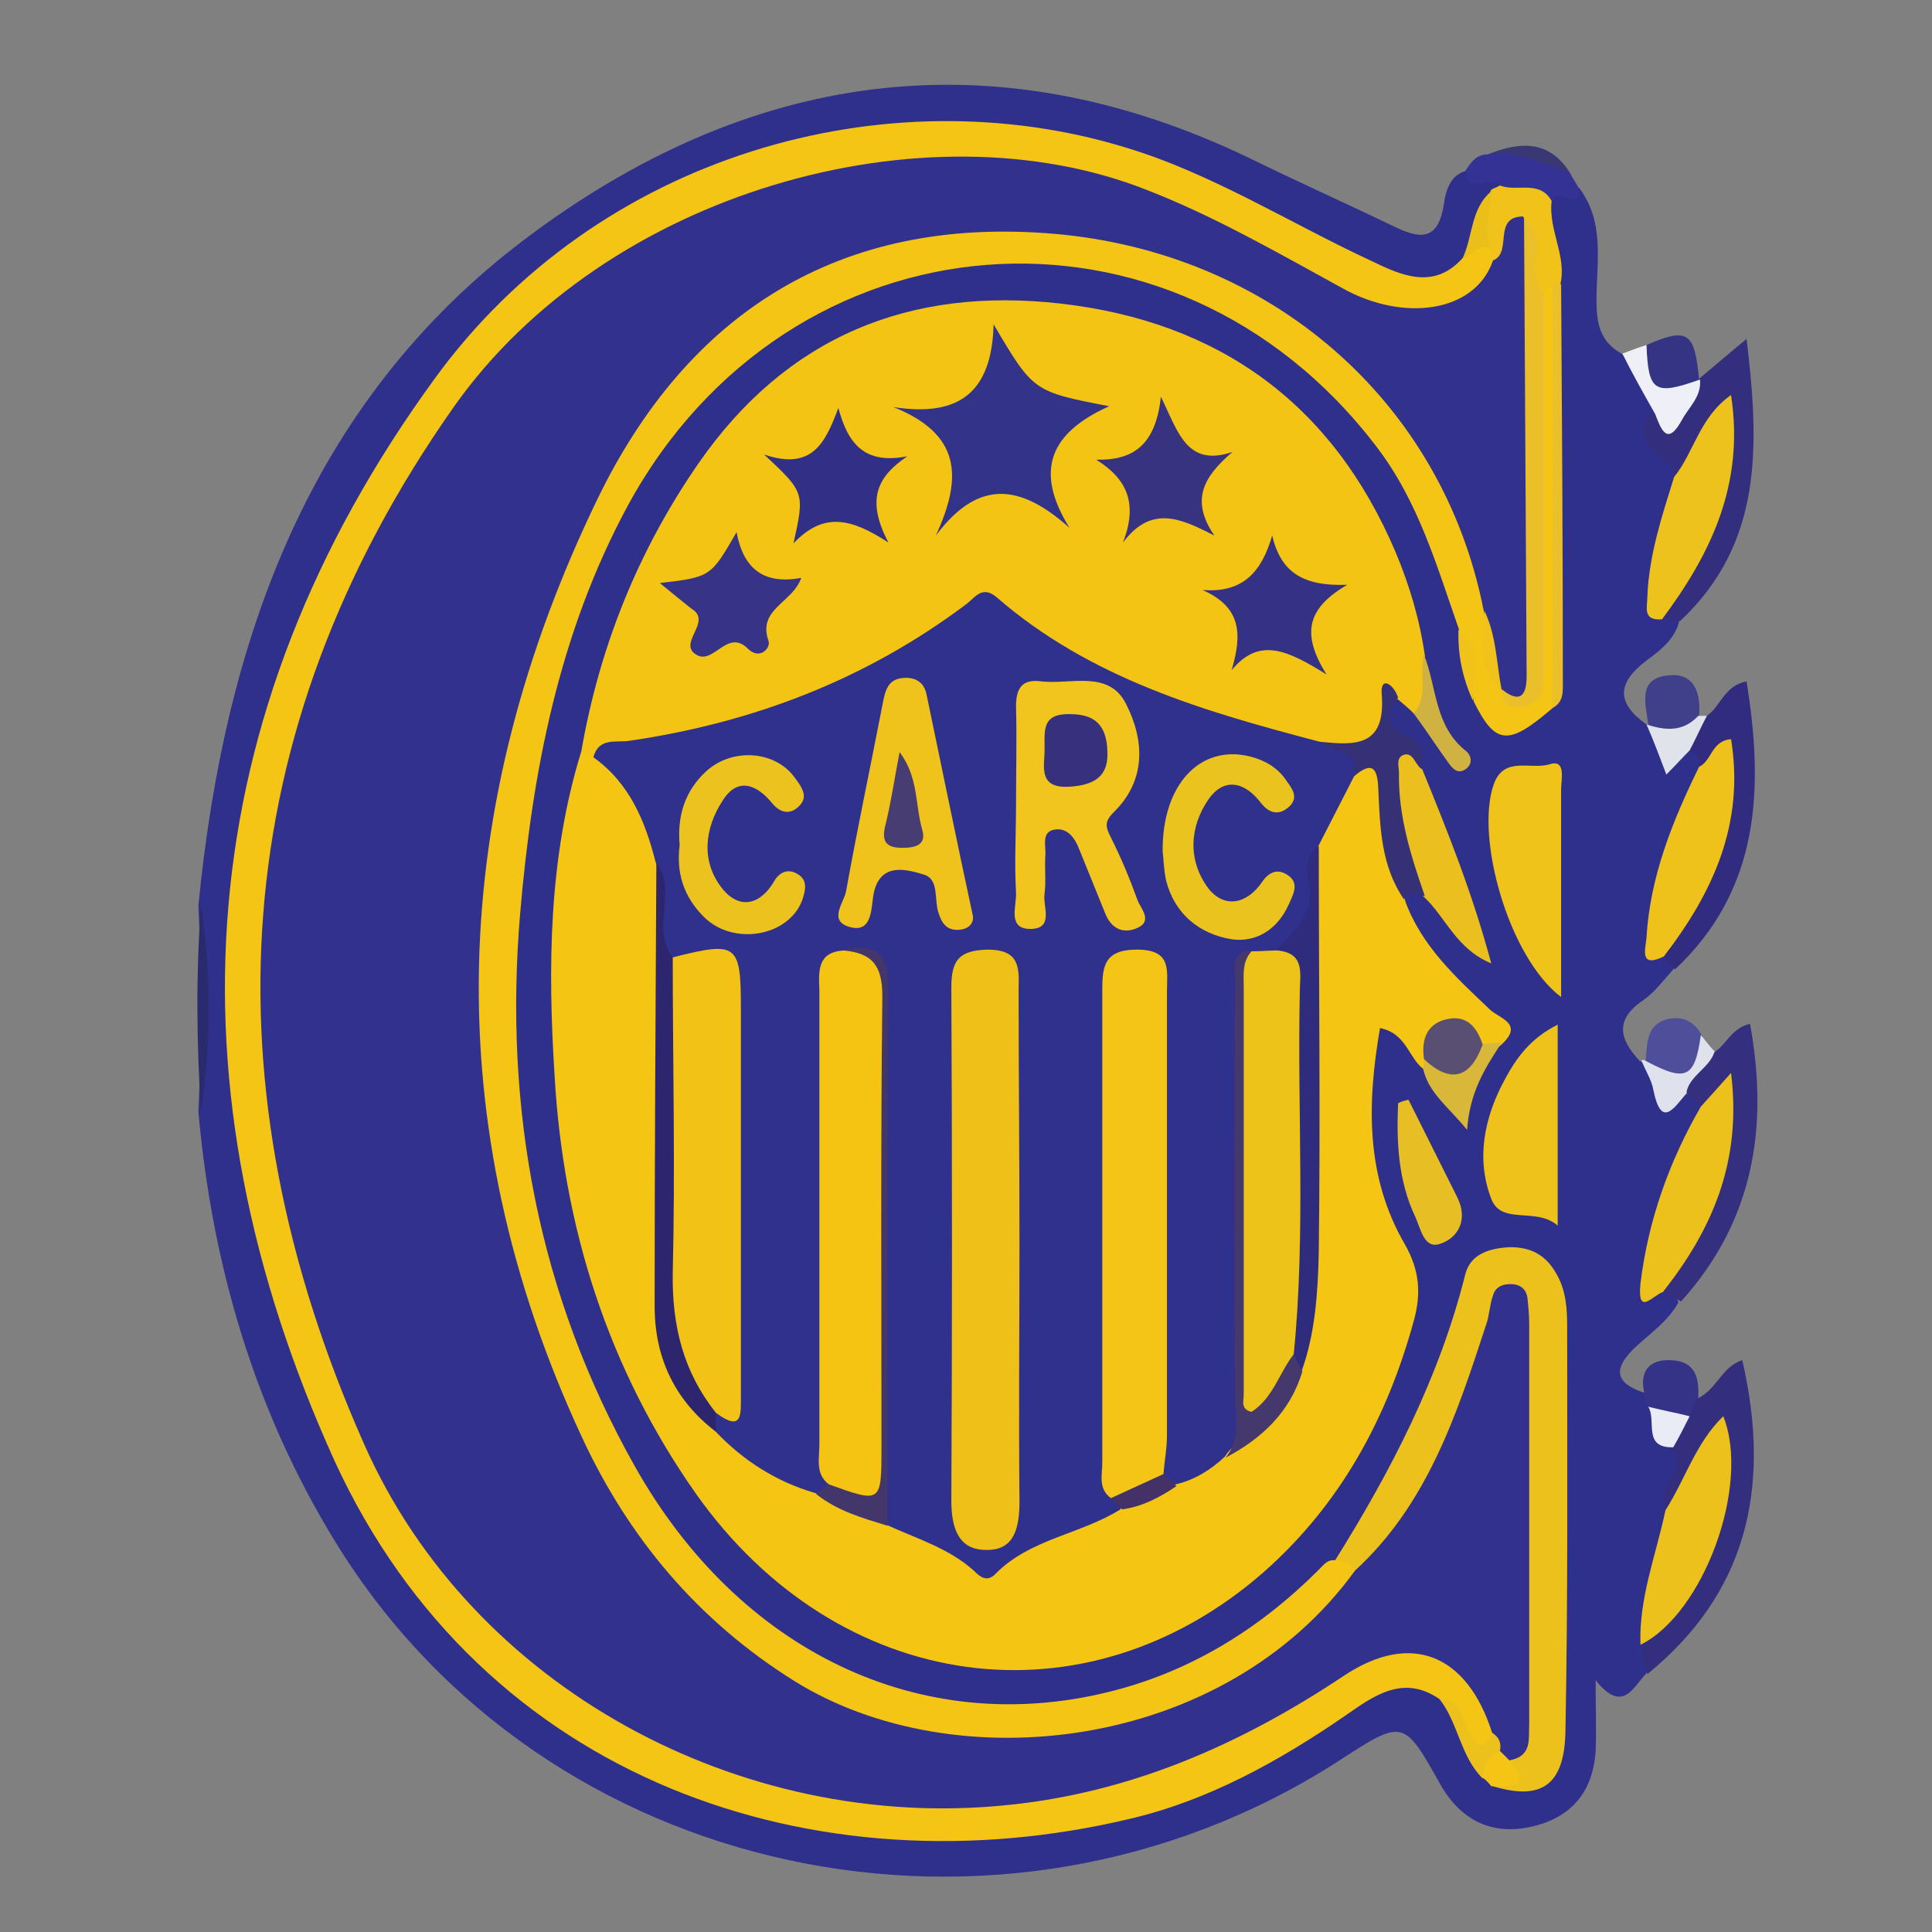 <?xml version="1.0" encoding="utf-8"?>
<!-- Generator: Adobe Illustrator 22.1.0, SVG Export Plug-In . SVG Version: 6.00 Build 0)  -->
<svg version="1.1" id="Layer_1" xmlns="http://www.w3.org/2000/svg" xmlns:xlink="http://www.w3.org/1999/xlink" x="0px" y="0px"
	 viewBox="0 0 224 224" style="enable-background:new 0 0 224 224;" xml:space="preserve">
<rect x="0" y="0" width="224" height="224" fill="#808080" stroke="none"/>
<style type="text/css">
	.st0{fill:#2F2F8C;}
	.st1{fill:#332E7E;}
	.st2{fill:#352F7F;}
	.st3{fill:#322C80;}
	.st4{fill:#353296;}
	.st5{fill:#353388;}
	.st6{fill:#4E4E9A;}
	.st7{fill:#3F3F8A;}
	.st8{fill:#343384;}
	.st9{fill:#EFF0F7;}
	.st10{fill:#DFE1EC;}
	.st11{fill:#2A2A6E;}
	.st12{fill:#E1E3EA;}
	.st13{fill:#393874;}
	.st14{fill:#F3C413;}
	.st15{fill:#F4C513;}
	.st16{fill:#F4C515;}
	.st17{fill:#EDC11C;}
	.st18{fill:#EFC319;}
	.st19{fill:#EFC21B;}
	.st20{fill:#EDC11B;}
	.st21{fill:#EEC21C;}
	.st22{fill:#EBC01E;}
	.st23{fill:#363076;}
	.st24{fill:#E7BE24;}
	.st25{fill:#EBBF2A;}
	.st26{fill:#F1C31A;}
	.st27{fill:#D9B839;}
	.st28{fill:#D0B242;}
	.st29{fill:#E9EBF5;}
	.st30{fill:#EBBF19;}
	.st31{fill:#30318D;}
	.st32{fill:#323389;}
	.st33{fill:#383381;}
	.st34{fill:#353184;}
	.st35{fill:#373487;}
	.st36{fill:#323086;}
	.st37{fill:#2E256F;}
	.st38{fill:#2F2B7D;}
	.st39{fill:#44386C;}
	.st40{fill:#42366A;}
	.st41{fill:#594F72;}
	.st42{fill:#433168;}
	.st43{fill:#32328E;}
	.st44{fill:#EFC017;}
	.st45{fill:#F4C416;}
	.st46{fill:#F5C312;}
	.st47{fill:#F2C316;}
	.st48{fill:#EDC219;}
	.st49{fill:#F1C41E;}
	.st50{fill:#F0C31C;}
	.st51{fill:#EBC31E;}
	.st52{fill:#ECC21F;}
	.st53{fill:#36307D;}
	.st54{fill:#483D72;}
</style>
<g>
	<path class="st0" d="M183.1,21.8c3,4,2,8.6,2,13c0,2.7,0.4,4.8,2.9,6.2c2.5,1.6,4.2,3.7,4.5,6.8c-1.8,3.3,2.8,4.7,2.3,7.7
		c-0.5,3.2-1.3,6.4-2,9.6c-0.4,1.9-1.1,3.8,0.5,5.5c0.6,0.4,1,0.9,1.4,1.4c-0.5,2.1-2.2,3.4-3.7,4.5c-3.6,2.7-3.6,5-0.1,7.5
		c0.2,0.1,0.4,0.2,0.6,0.4c0.9,2.4,2.5,3.2,5,2.3c1,0.5,1.2,1.4,1.2,2.4c-1.7,5.3-4.3,10.3-5.1,15.9c-0.3,1.9-1.7,4.2,0.9,5.7
		c0.6,0.4,1,1,0.5,1.7c-1.1,1.2-2.1,2.6-3.4,3.5c-3.4,2.3-2.9,4.5-0.5,7.1c2.1,1,2.1,5.6,6,3.6c0.7,0.2,1.1,0.8,1.4,1.5
		c0.4,3.6-2.5,6-3.4,9.1c-1,3.3-2,6.6-2.6,10.1c-0.2,1.1-0.2,2,1.2,2.1c1,0.2,1.6,0.7,1.9,1.6c-1.2,2.2-3.3,3.6-5,5.2
		c-2.4,2.3-2.6,4,0.8,5.2c1,0.2,1.2,1.1,1.5,1.9c0.6,1.8,0.6,3.8,2.5,4.8c1.5,2.6-1,4.9-0.6,7.5c-0.9,4.9-2.6,9.7-2.6,14.8
		c0.2,1.3,0.4,2.6-0.4,3.7c-1.5,1.6-2.7,4.6-5.8,0.7c0,3.1,0.1,5.7,0,8.2c-0.3,4.8-2.9,7.8-7.5,8.8c-4.5,1-8.1-0.7-10.5-4.9
		c-4.3-7.7-4.3-7.6-12-2.6c-38.9,24.9-91.9,13.9-116.1-25.5c-9.4-15.3-14.3-32.1-15.9-49.9c0.4-8,0.4-15.9,0-23.9
		C26,74.5,35.7,46.7,60.9,27.7c25.6-19.3,53.9-23.8,83.9-9.4c5.5,2.7,11.1,5.2,16.7,7.9c2.9,1.4,5.2,2,5.9-2.5
		c0.2-1.5,0.7-3.4,2.6-3.9c1.2,1.1,3.6-0.4,4.3,1.9c-0.1,0.5-0.3,0.9-0.5,1.3c-1.9,2.3-2,5.3-3.5,7.8c-3.3,4.4-7.4,2.8-11.3,1.1
		c-8.2-3.6-16.4-7.5-24.4-11.6c-8.7-4.4-17.7-5.5-27.2-4.8c-40.5,3-64.1,30.4-74.1,64.3c-7.7,25.8-7.5,52.1,1.5,77.7
		c10.9,31.1,35.5,52.5,70.5,54.4c18.6,1,35.2-3.7,50.4-14.3c3.4-2.4,7-4,11.1-1.6c3,2.4,3.3,6.4,5.7,9.2c0.6,0.5,1.1,0.8,1.8,1.1
		c2.5,0.6,3.7-1,4.6-2.8c0.5-1,0.7-2.2,0.8-3.4c1.4-15.6,1-31.2,0.2-46.8c-0.1-1.5-0.5-3-1.2-4.3c-1.7-3.1-5.7-3.3-7.8-0.4
		c-0.7,1-1.1,2.1-1.3,3.2c-2.5,10.9-7.9,20.4-14.2,29.5c-12.5,13.3-27.8,19-45.9,17c-12.5-1.4-21.8-8.5-30-17.4
		c-4.9-5.3-8.5-11.6-11.3-18.1c-8.2-18.8-11.4-38.4-9.1-59c1.5-13.1,3.6-26.1,8.8-38.3C73.7,52,82.1,41,95.5,34.3
		c24.8-12.4,59.2,0,70.2,25.5c1.8,4.1,3.5,8.3,4.4,12.7c0.1,2.7,0.7,5.3,1.6,7.8c2.9,4.5,4.2,4.3,7.7-0.8c0.4-15.2,0-30.4,0.1-45.6
		c0.3-3-1-5.9-0.8-8.9C178.8,22.1,180.6,21.6,183.1,21.8z"/>
	<path class="st1" d="M191,194.1c-0.3-1.1-0.6-2.2-0.9-3.4c6-6.6,9.3-14.3,9.5-23.6c-3.2,2.2-2.7,6.8-6.5,8
		c-1.2-2.6,2.2-4.6,0.9-7.2c-1.3-1.7,0.3-2.8,0.9-4.2c0.5-0.7,1.1-1.4,2-1.6c2.1-1,2.8-3.7,5.1-4.4
		C205.5,172.8,202.3,184.9,191,194.1z"/>
	<path class="st1" d="M194.8,72c-0.7-0.1-1.4-0.1-2.1-0.2c-0.3-2.2,1.3-3.6,2.2-5.4c2.7-5.3,5.7-10.5,4.7-17.1
		c-2.6,1.4-2.3,5.4-5.5,5.9c0-1.7-1.6-1.9-2.3-2.8c-1.1-1.3-2.2-3.1,0-4.5c3.2,0.9,3-2.4,4.6-3.6c0.2-0.1,0.4-0.2,0.6-0.4
		c1.7-1.4,3.3-2.8,5.5-4.6C204,51.7,204.4,63,194.8,72z"/>
	<path class="st2" d="M197.2,128.3c-0.5-0.5-1.1-1-1.6-1.5c-0.6-2.8,1.3-3.9,3.3-4.9c1.3-0.9,1.9-2.7,4-3.2c2.2,12,0.4,22.9-8,32.2
		c-0.7-0.4-1.4-0.7-2.1-1.1c-0.2-2.9,2.2-4.7,3.3-7c2.6-5.5,4.2-11.1,3.9-16.1C199.9,127.4,198.9,128.3,197.2,128.3z"/>
	<path class="st3" d="M197,88.9c0-0.8-0.2-1.6-1.1-1.9c-0.6-2,0.7-3,2-4c1.6-1.1,2-3.5,4.6-4c2,12.4,1.6,24.1-8.3,33.4
		c-0.4-0.5-0.9-0.9-1.3-1.4c-0.4-2.2,1.2-3.6,2.2-5.3c2.7-4.6,4.3-9.5,4.8-14.9C200.2,87.2,198.3,89,197,88.9z"/>
	<path class="st4" d="M174,21.7c-0.8-1.8-3.9,1.3-4.1-1.9c0.6-0.9,1.2-1.9,2.6-1.9c3.6-1.2,6.7,0,9.5,2.1c0.3,0.6,0.7,1.2,1,1.7
		c0.5,3.3-3-0.6-3,1.7C177.5,24.7,175.7,23.3,174,21.7z"/>
	<path class="st5" d="M196.9,162.1c-0.4,0.7-0.7,1.4-1.1,2.1c-1.9,0.9-3.6,0.9-4.8-1.1c-0.1-0.6-0.3-1.2-0.4-1.8
		c-0.5-2.5,0.8-3.7,3.1-3.6C196.7,157.8,197,159.9,196.9,162.1z"/>
	<path class="st6" d="M190.8,123c0.2-1.9,0-4.1,2.4-4.8c1.8-0.5,3.2,0.2,4.1,1.8c0.7,2.2-0.1,3.9-2,4.9
		C193.2,126,191.9,124.5,190.8,123z"/>
	<path class="st7" d="M191.1,84c-0.3-2.4-1.3-5.4,2.4-5.7c3-0.3,3.7,2.1,3.5,4.7c-1.5,3.3-3.5,3.4-6,1L191.1,84z"/>
	<path class="st8" d="M190.9,40c4.8-2.1,5.6-1.5,6.1,4.1c0,0,0.1-0.1,0.1-0.1c-1.3,1.9-3,2.7-5.1,1.3C190,43.9,189.8,42,190.9,40z"
		/>
	<path class="st9" d="M190.9,40c0.2,5.4,0.9,5.9,6.2,4c0.2,2-1.3,3.2-2.1,4.7c-1.7,3.1-2.4,1.1-3.1-0.7c-1.3-2.3-2.6-4.6-3.8-7
		C188.9,40.7,189.9,40.3,190.9,40z"/>
	<path class="st10" d="M190.8,123c4.7,2.5,5.7,2,6.4-3c0.5,0.6,1,1.3,1.6,1.9c-0.6,2-3,2.8-3.3,4.9c-1.5,1.8-2.9,4-3.8-0.4
		c-0.2-1.2-1-2.4-1.4-3.5C190.5,122.9,190.7,122.9,190.8,123z"/>
	<path class="st11" d="M23.3,105c1.2,8,1.2,15.9,0,23.9C22.8,121,22.7,113,23.3,105z"/>
	<path class="st12" d="M190.9,84c2.2,0.7,4.2,0.9,6-1c0.3,0,0.6,0,1,0c-0.7,1.3-1.3,2.7-2,4c-0.8,0.8-1.5,1.6-2.7,2.8
		C192.4,87.7,191.7,85.8,190.9,84z"/>
	<path class="st13" d="M182,20c-3.1-0.9-6.1-2.7-9.5-2.1C176.2,16.4,179.6,16.2,182,20z"/>
	<path class="st14" d="M67.4,87.1C69.5,75,74,63.8,81,53.7c10.2-14.7,24.5-20.5,42-18.5c18.3,2.1,31.5,11.6,38.8,28.8
		c1.6,3.8,2.8,7.8,3.4,12c0,2.3,1.8,5-1.2,6.8c-0.6-0.6-1.3-1.2-1.9-1.7c-0.5-0.3-1.3-0.1-1.2,0.2c0.7,6.3-3.4,6.4-7.8,6
		c-12.7-2.9-24.9-6.9-35.6-14.6c-1.6-1.2-3.1-1.9-4.9-0.6C99.9,80.7,86,85.6,71,87.8c-0.7,0.1-1.2,0.5-1.9,0.6
		C68.2,88.4,67.6,87.9,67.4,87.1z"/>
	<path class="st15" d="M67.4,87.1c0.5,0.3,1.1,0.6,1.6,0.9c4.7,0.1,5.3,4.2,7,7.2c1,1.7,1.4,3.7,1.4,5.7c0.1,16,0.2,31.9,0,47.9
		c-0.1,6,1.5,11.1,5.5,15.5c3.5,3.5,7.5,6.3,12.2,8c2.8,1.2,5.3,3,8.4,3.6c4.9,0.1,7.8,7,13.1,4.3c4.3-2.2,8.7-3.9,13-6.1
		c2.2-0.6,4.2-1.7,6.2-2.8c2-1,4.1-1.9,6-3.2c4.2-2.7,7.6-5.9,8.3-11.1c2.9-15.1,1.1-30.3,1.5-45.5c0.1-4.1,0-8.3,0.2-12.4
		c0.6-3.8,2.2-7.1,5-9.8c2.7-1.6,4.3-0.4,4.4,2.3c0.2,4.3,1.7,8.5,1.7,12.8c1.9,5.3,5.9,8.9,9.9,12.7c1.1,1,3.9,1.6,1.3,4
		c-0.5,0.5-1.2,0.6-1.9,0.5c-2.6-1.7-5-2.9-6.2,1.4c-0.2,0.4-0.5,0.7-0.9,1c-1.8-1.3-2-4.2-5.1-4.8c-1.5,8.7-1.7,17.2,2.9,25.1
		c1.7,3,1.9,5.7,1,8.9c-3.1,11.3-8.5,21.2-17.3,29c-20.7,18.2-49.4,14.3-65.9-9c-10.2-14.5-15.4-30.9-16.4-48.5
		C63.5,112.1,63.6,99.4,67.4,87.1z"/>
	<path class="st16" d="M166.9,197c-4.2-2.9-7.6-0.4-10.9,1.9c-7.7,5.3-16,9.9-25.1,12c-36.2,8.6-75-4.3-92.1-41.5
		C19,125.8,21.9,83,50.4,43.9c18.9-26,52.3-35.3,80.1-26.8c10,3,19.1,8.8,28.6,13.2c3.5,1.7,7.2,3.3,10.5-0.4
		c1.2-0.9,1.9-3.7,3.9-0.8c0.2,0.5,0.2,1,0.2,1.6c-2.7,5.6-7.6,7.7-13.6,5.8c-4.3-1.4-8.2-3.7-12.1-5.9c-8.2-4.5-16.4-8.9-25.9-10.2
		c-14.6-2.1-28.5,0.4-41.8,6.5c-20.5,9.4-33.4,25.7-40.6,46.4c-10.9,31.6-11.4,63.4,3.7,93.8c12.3,24.7,32.9,38.4,60.9,40.7
		c18.4,1.6,34.3-4.1,49.4-13.8c9.6-6.2,17.6-3.5,20.1,6.5c-1.1,3.5-2.5,3.5-4.1,0.3C169,199.4,168.6,197.8,166.9,197z"/>
	<path class="st16" d="M180,82.1c-5.1,4.4-6.6,4.3-9.1-0.7c-0.7-2.8-0.3-5.7-1.7-8.3c-2.6-7.4-4.7-14.9-9.6-21.3
		C136,20.8,91.5,24.3,72.8,58.6c-8,14.8-11.1,30.9-12.5,47.4c-1.9,22.6,2.1,44.1,13.3,64c12.1,21.5,33.1,31.5,54.8,26.2
		c9.5-2.3,17.6-7.3,24.5-14.2c0.6-0.6,1-1.2,1.9-1.1c1.2-0.6,2.1-0.4,2.7,0.9c-1.6,5.7-6.2,9-10.6,12c-19.5,13.6-51,12.2-68.4-8.5
		c-15.8-18.8-22.6-40.4-23.7-64.3c-0.9-18.7,1.9-36.9,8.9-54.3C69.9,51,78.8,37.2,95,30.1c29.5-12.9,70.3,1.3,78.2,40.3
		c0.3,2.8-0.6,5.9,1.4,8.4c0.4,0.3,0.7,0.6,1.2,0.8c2.9-0.9,1.7-3.3,1.8-5c0.1-11.5,0-22.9,0.1-34.4c0-2.1-0.3-4.3,0.7-6.4
		c0.6-0.7,1.2-1.6,2.1-0.3c0.1,15.2,0,30.4,0.1,45.6C180.5,80.2,180.6,81.2,180,82.1z"/>
	<path class="st17" d="M157.1,182.1c-0.5-0.9-1.4-1.1-2.3-1.2c6.5-10.4,12.1-21.2,15.1-33.2c0.6-2.3,2.8-3,5.2-3.1
		c2.4,0,4.1,0.9,5.3,3c1.2,2,1.3,4.2,1.3,6.3c0,15.6,0.1,31.2-0.2,46.8c-0.1,6.3-2.8,8.1-8.4,6.4c1.9-0.8,1.6-2.6,2.1-4.1
		c1.2-11.3,0.3-22.6,0.5-33.9c0.1-5.6,0.3-11.2-0.7-16.8c-2.6,5.3-4.3,10.8-6.7,16.1c-1.7,3.8-3.9,7.4-6.4,10.7
		C160.7,180.6,159.5,182.4,157.1,182.1z"/>
	<path class="st18" d="M181,115.6c-6.1-4.6-10-18.6-7.8-24.7c1.2-3.3,4.3-1.6,6.5-2.3c1.9-0.6,1.3,1.8,1.3,2.9
		C181,99.1,181,106.9,181,115.6z"/>
	<path class="st19" d="M180.6,142.1c-2.5-2.2-6.5,0-7.7-3.1c-1.8-4.7-0.8-9.5,1.6-13.9c1.3-2.4,2.9-4.7,6.1-6.3
		C180.6,126.6,180.6,133.9,180.6,142.1z"/>
	<path class="st17" d="M193.1,175.1c2.3-3.6,3.5-7.8,6.7-10.9c3.2,8-2.3,22.9-9.6,26.5C190,185.3,192,180.3,193.1,175.1z"/>
	<path class="st20" d="M197.2,128.3c1-1.1,1.9-2.1,3.5-3.9c1.3,10.4-2.3,18.3-7.9,25.4c-1.2,0.4-3,2.9-2.6-1
		C191.1,141.5,193.5,134.7,197.2,128.3z"/>
	<path class="st19" d="M197,88.9c1.5-0.7,1.4-3,3.7-3.2c1.6,9.8-2.1,17.8-7.8,25.2c-2.9,1.4-2.1-0.9-2-2.2
		C191.3,101.7,193.9,95.2,197,88.9z"/>
	<path class="st21" d="M194.1,55.3c2.3-2.8,2.9-6.9,6.6-9.5c1.6,10.4-2.4,18.5-8,26c-2.3,0.2-1.7-1.4-1.7-2.7
		C191.2,64.3,192.7,59.8,194.1,55.3z"/>
	<path class="st22" d="M164.9,89.2c2.9,7.1,5.8,14.3,8,22.5c-4.1-1.7-5.3-5.4-7.8-7.7c-4.2-4.2-4-9.6-4.1-14.9
		c0-1.2,0.5-2.4,1.9-2.4C164.6,86.6,164.3,88.3,164.9,89.2z"/>
	<path class="st23" d="M164.9,89.2c-0.8-0.4-1-2-2.1-1.7c-1,0.3-0.6,1.4-0.6,2.1c-0.1,5,1.4,9.7,3,14.3c-0.8-0.1-1.8-0.9-2.4,0.4
		c-2.7-3.9-2.8-8.4-3-12.9c-0.1-2.5-0.8-3.1-2.8-1.4c-1.2-1.4-3.8-1.5-4-4c4,0.4,7.7,0.7,7.2-5.5c-0.2-2.2,1.4-1.2,1.9,0.4
		c-2,2-0.8,3.7,1,4.4C165.2,86.2,164.9,87.6,164.9,89.2z"/>
	<path class="st24" d="M163.3,127.5c1.9,3.8,3.8,7.6,5.7,11.4c1.2,2.5,0.1,4.6-2,5.3c-1.9,0.7-2.3-1.8-2.9-3.1
		c-2-4.2-2.2-8.7-2-13.2C162.5,127.7,162.9,127.6,163.3,127.5z"/>
	<path class="st25" d="M180,82.1c0-16.4,0-32.7,0-49.1c0.3-0.3,0.6-0.3,1,0c0.1,15.4,0.2,30.7,0.2,46.1
		C181.2,80.2,181.3,81.4,180,82.1z"/>
	<path class="st26" d="M180.9,33l-0.5,0c0,0-0.5,0-0.5,0c-0.3,0.3-0.7,0.7-1,1c-3.7-0.9-1.3-4.5-2.8-6.4c-1.7,0.2-1.3,2.8-3.1,2.6
		c0-0.4-0.1-0.9-0.1-1.3c-2.3-2.3-1.1-4.6,0-6.9c0.3-0.2,0.7-0.3,1-0.5c1.9,0.8,4.6-0.7,6,1.8C179.5,26.7,181.7,29.7,180.9,33z"/>
	<path class="st27" d="M165,123.9c0.1-0.4,0.1-0.8,0.2-1.2c2.5,0.5,4.8,0,6.8-1.7c0.7,0,1.4-0.1,2.1-0.1c-1.9,2.9-3.7,5.7-4,10.1
		C167.9,128.3,165.6,126.7,165,123.9z"/>
	<path class="st28" d="M163.9,82.7c1.8-2,0.6-4.6,1.2-6.8c1.5,3.8,1.2,8.3,4.9,11.2c0.6,0.5,0.8,1.5-0.1,2.1c-0.9,0.6-1.5-0.1-2-0.8
		C166.6,86.6,165.3,84.6,163.9,82.7z"/>
	<path class="st17" d="M166.9,197c2.6,0.1,2.7,2.5,3.6,4.1c1.1,2,1.8,1.3,2.5-0.1c1.4-0.1,1.5,0.8,1.5,1.8c-0.6,1.3-1.2,2.7-2.6,3.4
		C169.3,203.6,169.1,199.8,166.9,197z"/>
	<path class="st29" d="M191.1,163.1c1.6,0.4,3.2,0.7,4.8,1.1c-0.6,1.2-1.2,2.4-1.9,3.6C190.4,167.9,192.1,164.7,191.1,163.1z"/>
	<path class="st16" d="M171.9,206.1c0.1-1.4,0.7-2.5,2-3.1c0.6,0.1,1,0.5,1.1,1.1c2.9,3.5-0.1,2.9-2.1,3
		C172.6,206.7,172.3,206.4,171.9,206.1z"/>
	<path class="st30" d="M173,22.1c-0.1,2.3-1.2,4.6,0,6.9c-1.5-1.2-2.2,0.8-3.4,0.9C170.8,27.3,170.5,24.1,173,22.1z"/>
	<path class="st26" d="M169.1,73c3.2,2.2,1.4,5.5,1.7,8.3C169.6,78.7,169,76,169.1,73z"/>
	<path class="st31" d="M153,86c1.2,1.5,4.8,0.6,4,4c-1.4,2.7-2.7,5.3-4.1,8c-0.7,1.5-0.7,3.1-0.5,4.7c0.3,3.8-1,6.6-4.7,8.1
		c-0.9,0.4-1.8,0.8-2.5,1.6c-1.3,1.8-0.9,3.9-0.8,5.8c0.1,15.3-0.4,30.6,0.3,45.8c0.1,2.6-1.7,3.3-2.7,4.9c-1.6,1.5-3.5,2.7-5.7,3.2
		c-1.2,0.4-1.7-0.4-2.2-1.2c-0.9-2.4-0.7-4.9-0.7-7.4c0-15.1,0-30.3-0.1-45.4c0-2,0.8-5.4-1.8-5.4c-2.7-0.1-2,3.3-2,5.3
		c0.1,18.1-0.4,36.3,0.2,54.4c0.3,0.9,0.6,1.7,0.2,2.6c-4.6,2.9-10.5,3.4-14.5,7.5c-1,1-1.8,0.3-2.5-0.4c-2.9-2.6-6.6-3.7-10.1-5.3
		c-2.3-1.3-1.3-3.5-1.3-5.4c0-18.1,0-36.1-0.1-54.2c0-2.1,0.9-5-2.9-5c-2.8,1.6-2.1,4.4-2.1,6.7c-0.1,17.6,0,35.2,0,52.9
		c-0.3,1-0.7,1.8-1.9,1.3c-4.5-1.3-8.4-3.8-11.6-7.2c-0.6-0.8-0.7-1.5-0.1-2.4c1.7-1.7,1.6-3.9,1.6-6.1c0-13.2,0-26.3,0-39.5
		c0-6-0.2-6.2-6.6-6.5c-2.6-1.4-1.1-3.8-1.4-5.7c-0.3-1.9,0.4-3.9-0.4-5.8c-1.2-4.7-3-9.1-7.2-12.1c0.6-2.3,2.6-1.7,4.1-1.9
		c14.4-2.1,27.5-7.1,39.2-15.9c1-0.8,1.8-2.1,3.4-0.8C126.4,78.7,139.7,82.5,153,86z"/>
	<path class="st32" d="M103.6,47.2c7.7,1.2,11.4-1.8,11.6-9.6c4.6,7.8,4.6,7.8,13.4,9.5c-6.9,3.1-8.7,7.5-4.6,14.1
		c-5.6-5-10.5-5.8-15.5,0.9C111.7,55.2,111.3,50.3,103.6,47.2z"/>
	<path class="st33" d="M142.9,52.4c-3.4,2.9-4.9,5.6-2.1,9.7c-3.9-2-7.3-3.6-10.6,0.8c1.7-4.4,0.6-7.3-3.1-9.6
		c4.5,0.1,6.9-1.9,7.5-7.3C136.6,50.1,137.6,54.2,142.9,52.4z"/>
	<path class="st34" d="M142.8,77.7c1.2-4.1,1.2-7.3-3.4-9.3c4.8,0.4,6.9-2.2,8.1-6.3c1,4.2,3.5,5.9,8.7,5.7
		c-4.6,2.7-5.4,5.6-2.4,10.4C149.3,75.4,146,73.8,142.8,77.7z"/>
	<path class="st35" d="M76.5,67.6c5.9-0.7,5.9-0.7,8.9-5.9c0.8,4.3,3.2,6.1,7.5,5.3c-1,2.9-5.1,3.6-3.8,7.3c0.3,0.8-1,2.3-2.4,0.9
		c-2.3-2.3-3.9,1.7-5.8,0.8c-2.6-1.3,1.8-3.9-0.7-5.4C79.2,69.8,78.2,69,76.5,67.6z"/>
	<path class="st36" d="M97.2,47.3c1.1,4.1,3,6.6,8,5.6c-3.7,2.5-4.7,5.2-2.2,10c-4.3-2.8-7.5-3.6-11,0.1c1.3-5.9,1.3-5.9-3.4-10.3
		C94.2,54.6,95.7,51.3,97.2,47.3z"/>
	<path class="st37" d="M76.1,100c2.5,3.3-0.7,7.7,1.9,11c1.8,1.9,1.4,4.3,1.5,6.6c0.1,9.3,0.1,18.6,0,27.9c0,5.2,0,10.3,3,14.9
		c0.6,1,0.9,2.1,0.5,3.3c0,0.8,0,1.5,0,2.3c-4.7-3.6-7-8.4-7.1-14.2C75.9,134.6,76,117.3,76.1,100z"/>
	<path class="st38" d="M148,110.1c2.3-2.3,4.7-4.6,3.6-8.5c-0.3-1,0.1-2.7,1.3-3.5c0,15.7,0.2,31.4,0,47.1c-0.1,4.6-0.4,9.4-2,13.8
		c-1.7,0-1.8-1.3-2.1-2.5c1.2-12.2,0.5-24.4,0.7-36.7C149.6,116.5,149.2,113.2,148,110.1z"/>
	<path class="st39" d="M150,157c0.3,0.7,0.7,1.4,1,2c-1.4,4.7-4.7,7.8-8.9,10c1.8-2.2,1.1-4.8,1.1-7.3c-0.1-15.9-0.1-31.9,0-47.8
		c0-1.5-0.7-3.6,2-3.7c0.9,11.1,0.1,22.2,0.4,33.3c0.1,5.3-0.2,10.5,0.2,15.9C147.6,159.1,147.9,156.6,150,157z"/>
	<path class="st40" d="M94.6,173.2c0.5-0.4,0.9-0.7,1.4-1.1c3.6-0.6,4.6-2.8,4.5-6.3c-0.2-15.8-0.2-31.6,0-47.4
		c0-3.2-1.4-5.7-2.8-8.2c4.4-1.1,5.4,0.9,5.3,5c-0.2,20.6-0.1,41.1-0.1,61.7C100,176,97.1,175.2,94.6,173.2z"/>
	<path class="st41" d="M171.9,121.1c-1.4,3.9-3.7,4.6-6.8,1.7c-0.3-2.1,0.2-4,2.5-4.6C170,117.6,171.2,119,171.9,121.1z"/>
	<path class="st42" d="M130.1,175c-0.4-0.4-0.9-0.8-1.3-1.2c1.2-2.7,3.2-3.8,6.1-2.8c0.5,0.4,1,0.8,1.5,1.3
		C134.5,173.6,132.4,174.7,130.1,175z"/>
	<path class="st43" d="M175,204.1c-0.4-0.4-0.7-0.7-1.1-1.1c0.2-0.9-0.1-1.6-0.9-2.1c-2.9-9.1-9.4-11.8-17.2-6.6
		c-12,8-24.8,13.6-39.2,15c-30.7,3.1-61.9-13.6-74.4-41.9C23.8,125.9,26,85,52.6,47.2c17.6-25,54.7-35.3,80.3-25.2
		c8,3.1,15.4,7.4,22.9,11.5c6.9,3.8,15.2,2.8,17.3-3.3c2.3-0.9-0.1-5.1,3.5-5.1c1.8,3.9,1.1,8.1,1.2,12c0.4,13.2,0.2,26.5,0.1,39.8
		c0,1.6,0.3,3.5-1.6,4.3c-1,0.4-1.8-0.4-2.3-1.4l0,0.1c-1.7-2.8-1.3-6.2-2-9.2c-4.8-24.3-24.8-41.5-49.9-43.6
		C97.2,25,79.7,36.4,69.3,57.8C52,93.5,50.5,130.2,67.5,166.7c5.4,11.6,13.4,21.2,24.6,28.2c18.6,11.6,49.8,8.2,65-12.8
		c8.4-7.7,11.8-18.1,15.2-28.5c0.4-1.1,0.4-2.3,0.8-3.4c0.3-1.1,1.3-1.4,2.4-1.3c0.9,0.1,1.5,0.7,1.6,1.6c0.1,1,0.2,2,0.2,3
		c0,15.4,0,30.9,0,46.3C177.2,201.6,177.7,203.6,175,204.1z"/>
	<path class="st25" d="M174.1,79.9c2.1,1.7,2.9,0.8,2.9-1.5c-0.1-17.7-0.2-35.5-0.3-53.2c3.2,2.3-0.3,6.4,2.3,8.9
		c0,14.5,0,29,0,43.4c0,1.8,0.2,3.8-2.3,4.4C175.2,82.2,174.1,81.7,174.1,79.9z"/>
	<path class="st26" d="M172.1,70.8c1.4,2.9,1.4,6.1,2,9.2C170.9,77.4,172.2,73.9,172.1,70.8z"/>
	<path class="st44" d="M118.2,144c0,10-0.1,20,0,30c0,3-0.5,5.8-3.9,5.7c-3.2,0-4-2.6-4-5.7c0.1-19.8,0.1-39.6,0-59.5
		c0-3.2,0.9-4.3,4.2-4.4c3.5,0,3.7,1.8,3.6,4.4C118.1,124.3,118.2,134.2,118.2,144C118.2,144,118.2,144,118.2,144z"/>
	<path class="st45" d="M134.9,170.9c-2,0.9-4.1,1.9-6.1,2.8c-1.5-1.1-1-2.7-1-4.1c0-18.1,0-36.3,0-54.4c0-2.9,0-5.1,4-5.1
		c4.1,0,3.5,2.4,3.5,4.9c0,17.1,0,34.3,0,51.4C135.3,168,135,169.4,134.9,170.9z"/>
	<path class="st46" d="M97.8,110.2c3.3,0.3,4.5,1.7,4.5,5.3c-0.2,17.4-0.1,34.8-0.1,52.2c0,6.6,0,6.6-6.1,4.4
		c-1.6-1.2-1.1-3-1.1-4.6c0-17.6,0-35.2,0-52.7C94.9,112.5,94.8,110.4,97.8,110.2z"/>
	<path class="st47" d="M83,163.8c-3.8-4.8-5.1-10.1-5-16.3c0.3-12.1,0-24.3,0-36.5c7.5-1.9,7.9-1.6,7.9,6c0,14.9,0,29.8,0,44.8
		C85.9,164,86.1,166.1,83,163.8z"/>
	<path class="st48" d="M150,157c-1.7,2.2-2.4,5.1-4.9,6.7c-1.3-0.3-0.9-1.3-0.9-2c0-15.7,0-31.5,0-47.2c0-1.5-0.2-3,0.9-4.2
		c1,0,2-0.1,3-0.1c3.3,0.3,2.6,2.8,2.6,4.9C150.4,128.9,151.4,143,150,157z"/>
	<path class="st49" d="M117.8,93.4c0-3.8,0.1-7.7,0-11.5c0-2.1,0.7-3.2,2.9-2.9c3.5,0.4,7.9-1.4,9.9,2.7c2.1,4.2,2.3,8.8-1.5,12.5
		c-1.1,1.1-0.9,1.7-0.3,2.9c1.2,2.4,2.2,4.8,3.1,7.3c0.4,1,1.9,2.5-0.3,3.3c-1.7,0.6-2.9-0.3-3.5-1.9c-1-2.5-2-4.9-3-7.4
		c-0.5-1.3-1.4-2.5-2.9-2.2c-1.5,0.3-0.9,1.9-1,3c-0.1,1.5,0.1,3-0.1,4.5c-0.2,1.4,1.1,3.9-1.5,4c-2.9,0.1-1.7-2.7-1.8-4.2
		C117.6,100,117.8,96.7,117.8,93.4C117.8,93.4,117.8,93.4,117.8,93.4z"/>
	<path class="st50" d="M112.8,106.2c0.1,0.8-0.4,1.5-1.6,1.6c-1.4,0.1-2-0.7-2.4-2c-0.5-1.5,0.1-3.9-1.7-4.4
		c-2.5-0.8-5.4-1.3-5.9,2.8c-0.2,1.6-0.3,3.9-2.6,3.3c-2.7-0.7-0.7-2.9-0.5-4.2c1.3-7.2,2.8-14.3,4.2-21.5c0.3-1.5,0.5-3.1,2.5-3.2
		c1.3-0.1,2.3,0.5,2.6,1.8C109.2,89,110.9,97.4,112.8,106.2z"/>
	<path class="st51" d="M134.8,98.8c-0.1-7.9,4.4-12.5,10.1-11.1c1.6,0.4,3.1,1.2,4.1,2.6c0.7,1,1.6,2,0.6,3.1
		c-1.1,1.1-2.3,1.1-3.4-0.3c-1.9-2.5-4.3-3-6.1-0.4c-2.2,3.2-2.4,7.1,0,10.3c1.8,2.3,4.4,1.9,6.2-0.7c0.8-1.2,1.8-1.6,2.9-0.9
		c1.5,0.9,0.8,2.2,0.2,3.5c-1.3,2.9-3.8,4.4-6.6,4c-3.7-0.6-6.6-2.9-7.6-6.8C134.9,100.7,134.9,99.3,134.8,98.8z"/>
	<path class="st52" d="M78.8,98c-0.3-3.4,0.6-6.3,3.1-8.6c3-2.7,7.9-2.4,10.2,0.7c0.8,1.1,1.8,2.3,0.4,3.5c-1,0.9-2.1,0.6-3-0.5
		c-1.8-2.2-4-3-5.7-0.3c-2.1,3.2-2.6,7.1,0,10.3c2,2.4,4.4,1.8,6-1c0.6-1,1.6-1.4,2.6-0.8c1.3,0.7,1,1.9,0.6,3.1
		c-1.6,4.2-8,5.3-11.4,1.9C79.2,103.9,78.4,101.1,78.8,98z"/>
	<path class="st53" d="M121.1,87.4c0.1-2.4-0.6-4.7,3-4.6c3.4,0,4.3,1.9,4.3,4.7c0,2.7-1.8,3.5-4.2,3.7
		C120.6,91.5,121,89.3,121.1,87.4z"/>
	<path class="st54" d="M104.3,87.2c2.2,2.9,1.8,6.1,2.6,8.9c0.6,1.9-0.8,2.2-2.3,2.2c-1.7,0-2.4-0.6-2-2.4
		C103.3,93.1,103.7,90.3,104.3,87.2z"/>
</g>
</svg>
